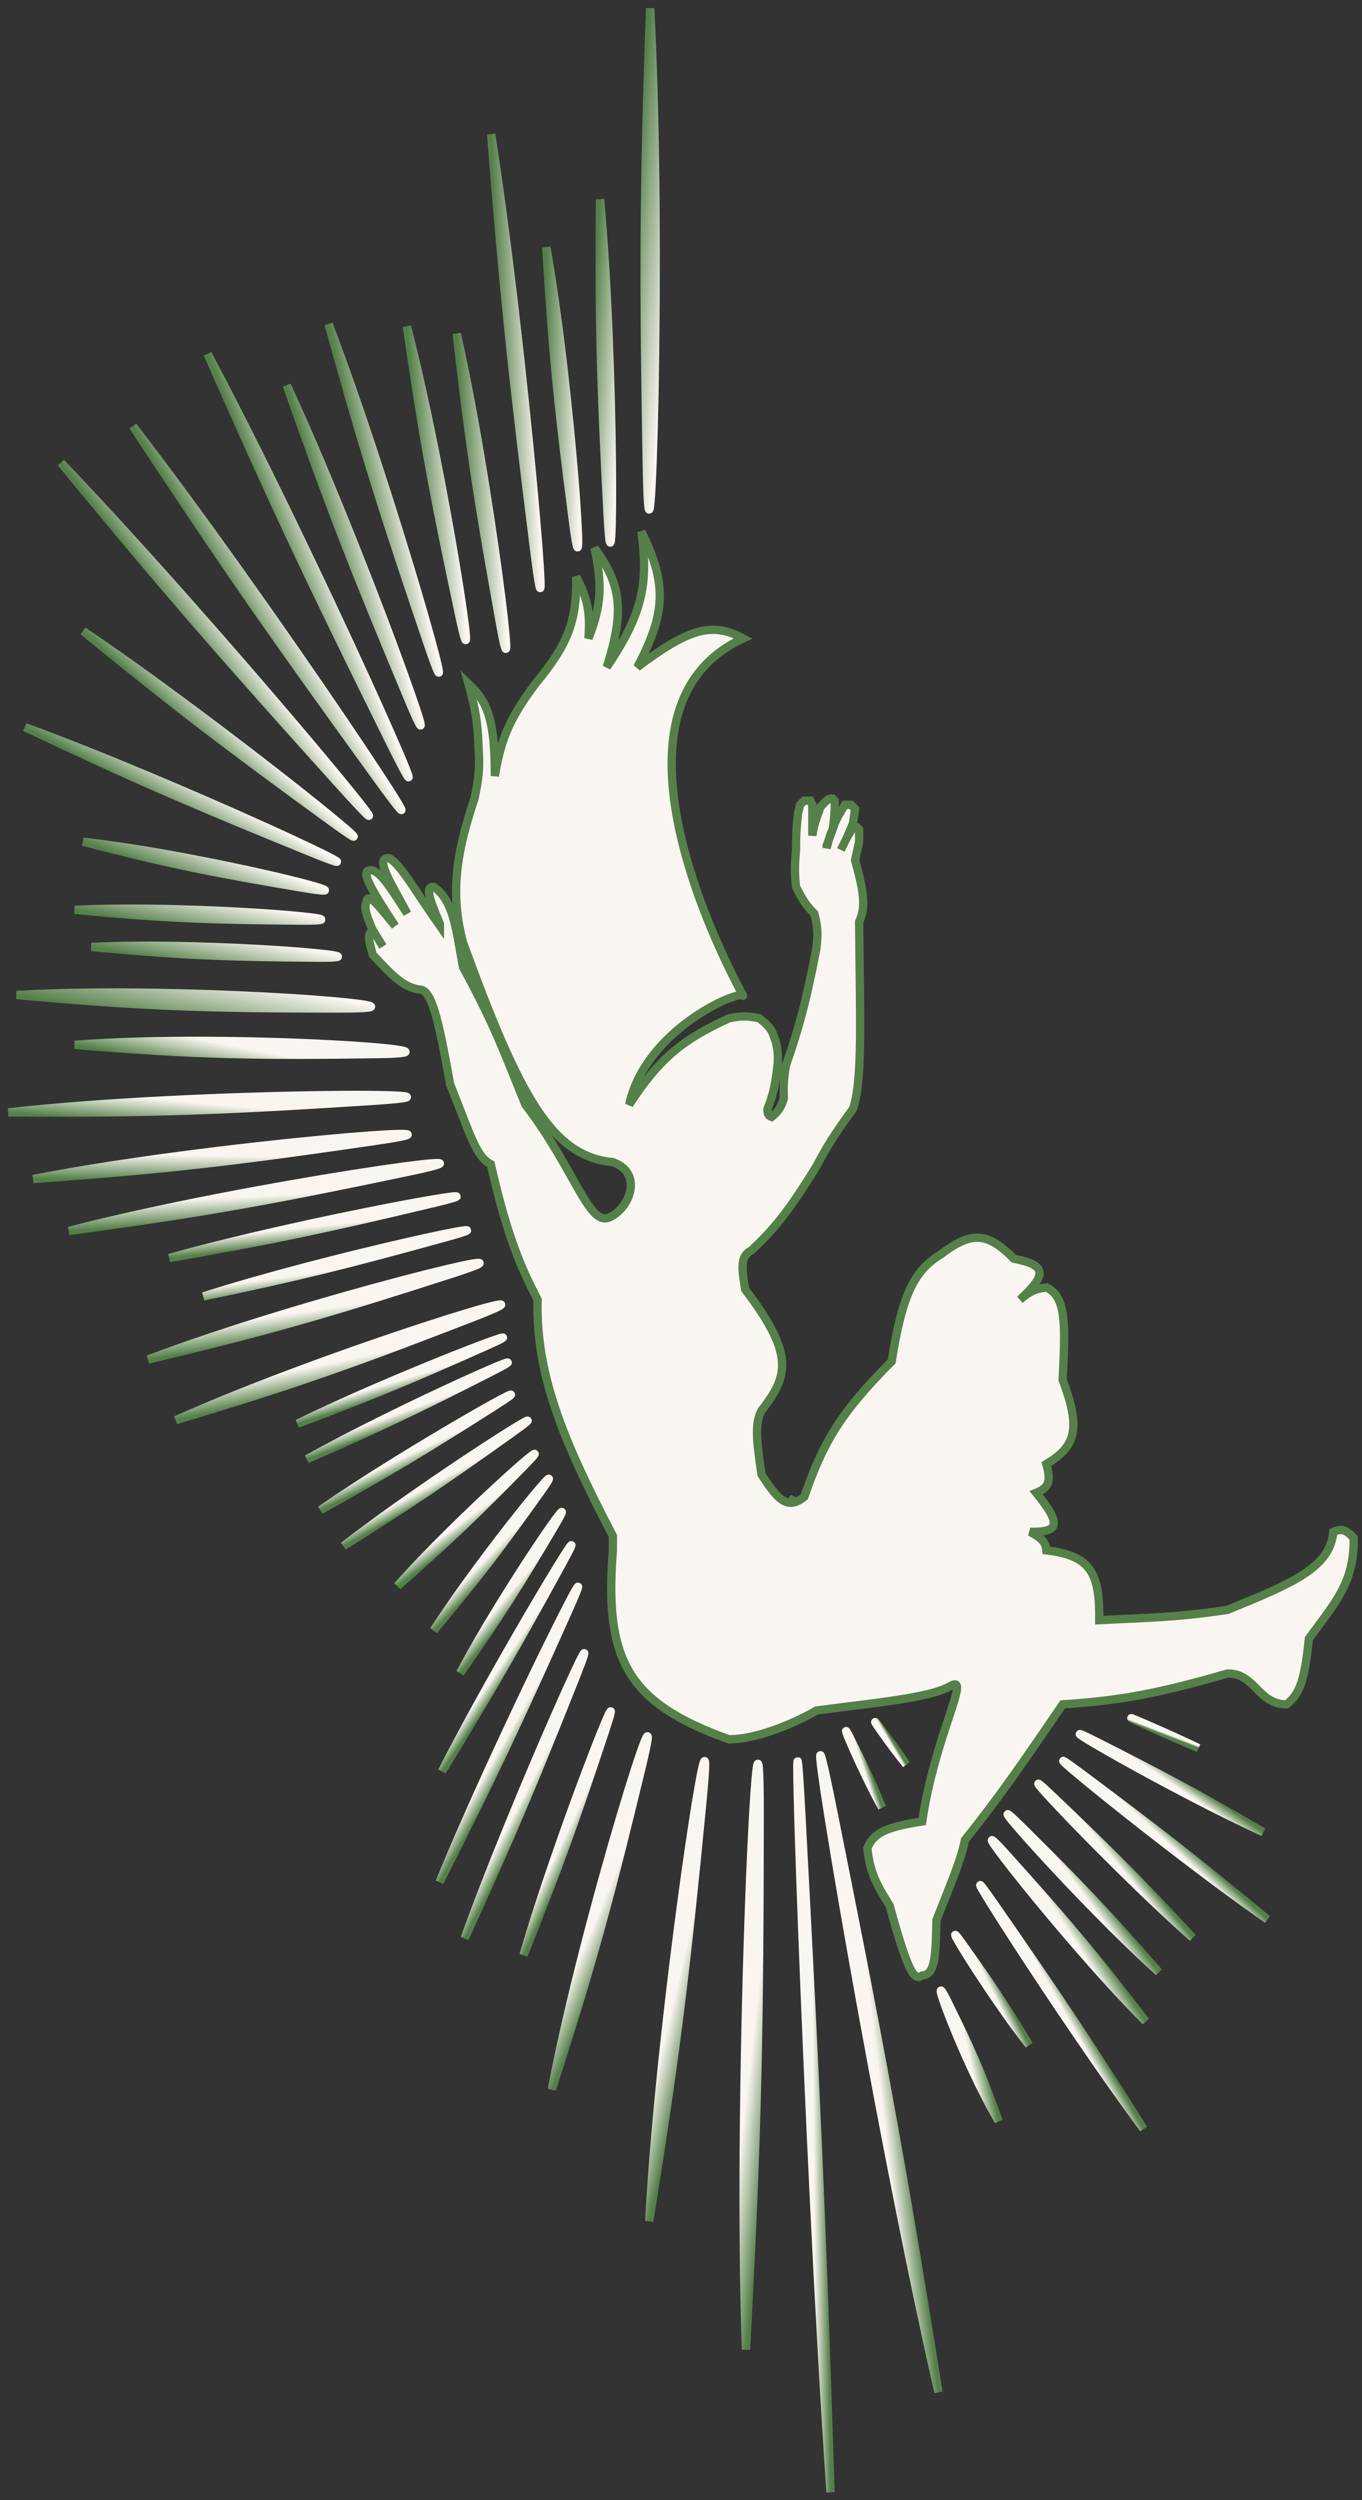 <svg width="164" height="301" viewBox="0 0 164 301" fill="none" xmlns="http://www.w3.org/2000/svg">
<rect x="0" y="0" width="164" height="301" fill="#333333" stroke="none"/>
<path d="M9 125.786C28.263 124.309 59.328 126.707 45.299 126.903C31.27 127.099 23.36 127.018 9 125.786Z" fill="url(#paint0_linear_22_148)" stroke="url(#paint1_linear_22_148)"/>
<path d="M1 133.918C23.917 131.359 61.626 131.453 44.797 132.54C27.969 133.627 18.451 134.071 1 133.918Z" fill="url(#paint2_linear_22_148)" stroke="url(#paint3_linear_22_148)"/>
<path d="M4 141.94C25.41 137.758 60.945 135.055 45.167 137.357C29.389 139.659 20.453 140.795 4 141.94Z" fill="url(#paint4_linear_22_148)" stroke="url(#paint5_linear_22_148)"/>
<path d="M8.298 148.189C29.409 142.694 64.709 137.805 49.103 141.076C33.498 144.346 24.648 146.031 8.298 148.189Z" fill="url(#paint6_linear_22_148)" stroke="url(#paint7_linear_22_148)"/>
<path d="M20.396 151.449C36.694 146.864 64.064 142.014 51.995 144.885C39.925 147.756 33.077 149.273 20.396 151.449Z" fill="url(#paint8_linear_22_148)" stroke="url(#paint9_linear_22_148)"/>
<path d="M24.492 156.073C39.418 151.282 64.576 145.952 53.506 149C42.436 152.048 36.15 153.671 24.492 156.073Z" fill="url(#paint10_linear_22_148)" stroke="url(#paint11_linear_22_148)"/>
<path d="M17.836 163.669C36.539 156.563 68.223 148.891 54.322 153.369C40.42 157.847 32.521 160.22 17.836 163.669Z" fill="url(#paint12_linear_22_148)" stroke="url(#paint13_linear_22_148)"/>
<path d="M21.171 170.971C39.429 162.789 70.613 153.286 56.996 158.566C43.379 163.845 35.631 166.674 21.171 170.971Z" fill="url(#paint14_linear_22_148)" stroke="url(#paint15_linear_22_148)"/>
<path d="M35.824 171.402C47.334 165.72 67.052 158.245 58.457 162.073C49.862 165.9 44.969 167.991 35.824 171.402Z" fill="url(#paint16_linear_22_148)" stroke="url(#paint17_linear_22_148)"/>
<path d="M36.965 175.665C48.166 169.397 67.472 160.914 59.086 165.18C50.7 169.446 45.922 171.786 36.965 175.665Z" fill="url(#paint18_linear_22_148)" stroke="url(#paint19_linear_22_148)"/>
<path d="M38.58 181.797C49.128 174.483 67.532 164.187 59.593 169.238C51.655 174.289 47.124 177.077 38.58 181.797Z" fill="url(#paint20_linear_22_148)" stroke="url(#paint21_linear_22_148)"/>
<path d="M41.357 186.126C51.502 178.262 69.333 167.005 61.674 172.47C54.015 177.934 49.638 180.959 41.357 186.126Z" fill="url(#paint22_linear_22_148)" stroke="url(#paint23_linear_22_148)"/>
<path d="M47.856 190.93C55.18 182.682 68.679 170.793 63.035 176.54C57.39 182.287 54.14 185.471 47.856 190.93Z" fill="url(#paint24_linear_22_148)" stroke="url(#paint25_linear_22_148)"/>
<path d="M52.228 196.292C58.186 187.009 69.683 173.175 64.996 179.726C60.309 186.277 57.591 189.926 52.228 196.292Z" fill="url(#paint26_linear_22_148)" stroke="url(#paint27_linear_22_148)"/>
<path d="M55.411 201.413C60.549 191.653 70.813 176.881 66.707 183.811C62.601 190.741 60.207 194.61 55.411 201.413Z" fill="url(#paint28_linear_22_148)" stroke="url(#paint29_linear_22_148)"/>
<path d="M53.225 213.247C59.999 199.903 72.848 178.824 67.561 188.461C62.273 198.099 59.215 203.515 53.225 213.247Z" fill="url(#paint30_linear_22_148)" stroke="url(#paint31_linear_22_148)"/>
<path d="M52.927 226.587C60.028 209.245 73.924 181.63 68.302 194.195C62.681 206.76 59.413 213.831 52.927 226.587Z" fill="url(#paint32_linear_22_148)" stroke="url(#paint33_linear_22_148)"/>
<path d="M55.953 233.347C61.958 216.623 74.074 189.957 69.253 202.081C64.432 214.205 61.616 221.028 55.953 233.347Z" fill="url(#paint34_linear_22_148)" stroke="url(#paint35_linear_22_148)"/>
<path d="M63.042 235.37C67.179 221.037 76.23 198.267 72.779 208.642C69.328 219.017 67.287 224.853 63.042 235.37Z" fill="url(#paint36_linear_22_148)" stroke="url(#paint37_linear_22_148)"/>
<path d="M100 300.044C97.186 258.291 94.925 188.879 96.555 219.669C98.186 250.459 99.014 267.903 100 300.044Z" fill="url(#paint38_linear_22_148)" stroke="url(#paint39_linear_22_148)"/>
<path d="M143.611 233.275C134.192 224.969 120.091 209.905 126.75 216.261C133.409 222.617 137.12 226.268 143.611 233.275Z" fill="url(#paint40_linear_22_148)" stroke="url(#paint41_linear_22_148)"/>
<path d="M139.531 237.418C130.145 228.956 116.489 213.456 123.052 219.96C129.616 226.464 133.257 230.205 139.531 237.418Z" fill="url(#paint42_linear_22_148)" stroke="url(#paint43_linear_22_148)"/>
<path d="M137.955 243.352C128.236 233.593 114.496 215.841 121.218 223.319C127.941 230.797 131.654 235.094 137.955 243.352Z" fill="url(#paint44_linear_22_148)" stroke="url(#paint45_linear_22_148)"/>
<path d="M137.698 256.299C127.69 242.751 112.803 219.252 119.861 229.423C126.919 239.593 130.848 245.394 137.698 256.299Z" fill="url(#paint46_linear_22_148)" stroke="url(#paint47_linear_22_148)"/>
<path d="M123.91 246.19C119.156 240.169 112.643 229.479 115.893 234.045C119.143 238.61 120.929 241.223 123.91 246.19Z" fill="url(#paint48_linear_22_148)" stroke="url(#paint49_linear_22_148)"/>
<path d="M120.242 255.35C115.975 248.103 111.398 235.527 114.082 240.969C116.765 246.41 118.186 249.514 120.242 255.35Z" fill="url(#paint50_linear_22_148)" stroke="url(#paint51_linear_22_148)"/>
<path d="M152.601 231.069C140.422 222.578 121.518 207.023 130.252 213.549C138.986 220.076 143.882 223.83 152.601 231.069Z" fill="url(#paint52_linear_22_148)" stroke="url(#paint53_linear_22_148)"/>
<path d="M152.103 220.57C141.206 215.587 124.177 205.714 132.013 209.681C139.849 213.648 144.245 215.958 152.103 220.57Z" fill="url(#paint54_linear_22_148)" stroke="url(#paint55_linear_22_148)"/>
<path d="M113 288C104.751 251.787 94.93 191.155 100.296 217.939C105.663 244.723 108.55 259.914 113 288Z" fill="url(#paint56_linear_22_148)" stroke="url(#paint57_linear_22_148)"/>
<path d="M106.21 217.605C103.822 213.35 100.717 205.995 102.319 209.185C103.921 212.374 104.794 214.192 106.21 217.605Z" fill="url(#paint58_linear_22_148)" stroke="url(#paint59_linear_22_148)"/>
<path d="M144.309 210.453C140.519 208.621 134.1 205.889 136.916 207.183C139.733 208.476 141.334 209.196 144.309 210.453Z" fill="url(#paint60_linear_22_148)" stroke="url(#paint61_linear_22_148)"/>
<path d="M109.13 212.424C107.205 210.088 104.39 205.978 105.739 207.742C107.087 209.507 107.836 210.515 109.13 212.424Z" fill="url(#paint62_linear_22_148)" stroke="url(#paint63_linear_22_148)"/>
<path d="M66.446 251.548C70.404 230.742 80.878 197.796 77.242 212.837C73.606 227.878 71.393 236.334 66.446 251.548Z" fill="url(#paint64_linear_22_148)" stroke="url(#paint65_linear_22_148)"/>
<path d="M78.169 267.399C79.627 240.72 86.462 197.422 84.575 216.902C82.688 236.382 81.444 247.377 78.169 267.399Z" fill="url(#paint66_linear_22_148)" stroke="url(#paint67_linear_22_148)"/>
<path d="M89.817 282.865C88.668 249.195 91.498 193.776 91.473 218.504C91.448 243.231 91.246 257.218 89.817 282.865Z" fill="url(#paint68_linear_22_148)" stroke="url(#paint69_linear_22_148)"/>
<path d="M2 119.786C22.617 118.575 55.933 121.414 40.905 121.414C25.878 121.414 17.402 121.222 2 119.786Z" fill="url(#paint70_linear_22_148)" stroke="url(#paint71_linear_22_148)"/>
<path d="M11 114C25.33 113.297 48.511 115.374 38.062 115.295C27.612 115.216 21.718 115.043 11 114Z" fill="url(#paint72_linear_22_148)" stroke="url(#paint73_linear_22_148)"/>
<path d="M9 109.537C23.33 108.834 46.511 110.911 36.062 110.832C25.612 110.753 19.718 110.58 9 109.537Z" fill="url(#paint74_linear_22_148)" stroke="url(#paint75_linear_22_148)"/>
<path d="M10 101.339C24.261 102.91 46.823 108.623 36.517 106.894C26.211 105.165 20.418 104.063 10 101.339Z" fill="url(#paint76_linear_22_148)" stroke="url(#paint77_linear_22_148)"/>
<path d="M3 87.541C21.372 94.25 50.509 107.934 37.219 102.52C23.929 97.107 16.456 93.941 3 87.541Z" fill="url(#paint78_linear_22_148)" stroke="url(#paint79_linear_22_148)"/>
<path d="M10 75.968C26.226 86.89 51.227 107.165 39.625 98.721C28.022 90.277 21.527 85.409 10 75.968Z" fill="url(#paint80_linear_22_148)" stroke="url(#paint81_linear_22_148)"/>
<path d="M7.343 55.709C25.948 75.128 54.255 109.341 41.017 94.665C27.78 79.99 20.384 71.599 7.343 55.709Z" fill="url(#paint82_linear_22_148)" stroke="url(#paint83_linear_22_148)"/>
<path d="M16 51.303C32.428 72.596 56.924 109.633 45.328 93.629C33.731 77.625 27.272 68.494 16 51.303Z" fill="url(#paint84_linear_22_148)" stroke="url(#paint85_linear_22_148)"/>
<path d="M25 42.618C37.657 66.347 55.65 106.943 46.878 89.233C38.105 71.523 33.255 61.444 25 42.618Z" fill="url(#paint86_linear_22_148)" stroke="url(#paint87_linear_22_148)"/>
<path d="M34.53 46.388C43.389 65.477 54.978 98.08 49.023 83.843C43.068 69.606 39.818 61.506 34.53 46.388Z" fill="url(#paint88_linear_22_148)" stroke="url(#paint89_linear_22_148)"/>
<path d="M39.566 39.02C47.094 58.672 56.419 91.994 51.455 77.382C46.49 62.77 43.804 54.466 39.566 39.02Z" fill="url(#paint90_linear_22_148)" stroke="url(#paint91_linear_22_148)"/>
<path d="M49 39.309C53.615 57.135 58.04 86.984 55.234 73.799C52.428 60.614 50.967 53.136 49 39.309Z" fill="url(#paint92_linear_22_148)" stroke="url(#paint93_linear_22_148)"/>
<path d="M55 40.169C59.063 58.129 62.564 88.1 60.167 74.835C57.769 61.569 56.539 54.049 55 40.169Z" fill="url(#paint94_linear_22_148)" stroke="url(#paint95_linear_22_148)"/>
<path d="M59.142 16.159C63.204 42.051 66.7 85.17 64.304 66.062C61.908 46.955 60.68 36.126 59.142 16.159Z" fill="url(#paint96_linear_22_148)" stroke="url(#paint97_linear_22_148)"/>
<path d="M65.785 29.769C68.83 46.937 70.636 75.405 68.99 62.758C67.344 50.111 66.54 42.949 65.785 29.769Z" fill="url(#paint98_linear_22_148)" stroke="url(#paint99_linear_22_148)"/>
<path d="M72.251 24C74.092 43.703 73.907 76.194 73.147 61.713C72.387 47.231 72.084 39.038 72.251 24Z" fill="url(#paint100_linear_22_148)" stroke="url(#paint101_linear_22_148)"/>
<path d="M78.286 0.991C79.829 29.781 78.259 77.228 77.882 56.073C77.505 34.919 77.455 22.95 78.286 0.991Z" fill="url(#paint102_linear_22_148)" stroke="url(#paint103_linear_22_148)"/>
<path d="M103.45 101.337L102.959 103.562C104.139 107.743 104.194 109.3 103.45 110.98C103.558 122.764 103.87 130.098 102.714 133.481C100.788 136.143 99.763 137.647 98.303 140.405C94.966 145.878 93.102 148.083 90.462 150.543C89.167 151.195 89.271 152.535 89.727 155.241C95.882 163.291 94.765 165.81 91.687 169.829C90.85 171.384 91.109 173.507 91.687 177.495C93.719 180.689 94.851 181.775 96.833 180.214C99.046 173.912 100.925 170.355 107.37 163.895C108.608 156.038 110.022 152.987 113.252 151.037C116.912 148.254 118.852 148.255 122.074 151.532C126.069 152.307 126.088 153.434 122.809 156.477C123.929 155.505 124.621 155.165 125.995 154.993C128.505 156.146 128.243 159.847 127.955 166.12C130.17 172.023 129.546 174.116 125.995 176.258C126.597 178.402 126.254 179.105 124.769 179.72C127.784 183.432 127.643 184.475 124.034 184.418C125.37 185.14 125.892 185.604 125.995 186.643C131.47 187.283 132.413 189.524 132.366 195.05C138.26 194.741 141.416 194.76 147.805 193.814C155.735 190.565 160.136 188.736 160.547 184.418C161.634 183.955 162.152 184.225 162.998 185.16C163.078 190.551 160.795 192.871 157.607 197.276C157.121 201.847 156.649 203.887 154.911 205.188C151.48 205.188 151.105 201.397 147.805 201.479C139.61 203.818 135.219 204.709 127.955 205.188C123.032 212.417 120.313 216.362 116.192 221.508C115.719 223.801 114.805 226.003 112.762 231.151L112.761 231.183C112.659 235.579 112.609 237.706 111.046 237.827C110.093 238.48 109.377 237.614 107.125 229.42C105.774 227.162 104.817 225.885 104.43 222.497C105.176 220.826 106.278 220.005 111.046 219.282C112.556 208.974 117 201.479 114.477 202.963C111.954 204.446 105.041 205.015 98.303 205.93C96.343 207.084 91.491 209.392 87.766 209.392C75.61 205.023 72.75 199.909 73.798 186.643V184.912C67.67 173.179 64.523 165.407 64.731 156.477C62.932 152.918 61.208 149.466 59.095 140.158C57.324 139.271 56.583 136.477 54.194 130.514C52.747 122.383 51.94 119.121 50.518 119.14C48.557 118.836 47.244 117.479 44.881 114.937C44.507 113.461 44.101 112.469 44.881 111.969C44.057 110.092 43.809 109.249 44.146 108.508C44.346 107.349 45.671 109.166 47.577 111.475C44.446 106.684 43.173 104.505 44.881 104.799C45.998 105.137 47.164 107.115 49.047 109.991C46.999 106.163 45.058 103.202 46.842 103.315C48.245 104.046 49.873 107.086 52.968 111.475V111.228C51.645 108.079 51.185 106.698 52.233 106.777C54.538 108.362 54.868 111.497 55.743 116.42C59.555 123.377 60.708 126.73 63.261 132.987C69.142 140.652 70.857 147.575 73.308 146.586C75.758 145.597 77.565 141.264 73.798 139.91C66.457 139.237 62.545 132.081 55.743 113.453C55.3 111.751 55.038 110.13 54.953 108.508C54.755 104.743 55.506 100.968 57.134 96.144C57.654 93.737 57.789 92.384 57.624 89.963C57.538 86.951 57.215 85.275 56.399 82.298C58.788 84.553 59.579 86.818 59.585 93.424C60.321 88.934 61.36 86.492 64.486 82.298C68.416 77.568 69.46 74.749 69.387 69.44C70.785 72.118 71.081 73.749 70.857 76.858C72.418 72.888 72.531 70.496 71.592 65.978C74.832 70.426 75.202 73.547 73.063 80.32C77.243 74.075 78.141 70.497 77.229 64C80.404 70.375 80.101 73.948 76.739 80.32C82.962 75.634 85.754 74.845 89.481 76.858C69.883 85.877 89.963 120.624 89.481 119.882C89 119.14 77.747 123.897 75.758 132.987C79.346 127.531 82.008 125.227 87.766 122.602C89.201 122.29 90.006 122.283 91.442 122.602C92.162 123.169 92.48 123.494 92.912 124.085C93.55 125.572 93.72 126.438 93.647 128.042C93.362 130.479 93.165 131.613 92.422 133.481C92.4 134.085 92.495 134.314 92.912 134.47C93.711 133.845 94.035 133.332 94.382 132.245C94.321 130.702 94.383 129.835 94.628 128.289C96.297 123.488 97.099 120.396 98.303 114.195C98.492 112.544 98.486 111.622 98.058 109.991C97.188 109.13 96.704 108.464 95.853 106.777C95.671 105.178 95.682 104.195 95.853 102.326C95.846 100.633 95.898 99.662 96.098 97.875L96.343 96.886L96.833 96.392H97.568L97.813 96.886V97.875V100.595C97.969 99.631 98.088 99.066 98.549 97.875L98.793 97.133C98.982 96.938 99.088 96.828 99.284 96.639L99.529 96.392C99.818 96.151 99.979 96.116 100.264 96.144L100.509 96.392V97.381C100.466 98.347 100.407 98.888 100.264 99.853L100.509 99.112L100.999 98.123L101.734 96.886H102.469L102.959 97.381L102.714 99.112L101.979 100.842L102.714 99.606H102.959H103.205L103.45 99.853V100.595V101.337Z" fill="#F9F5F0"/>
<path d="M101.244 102.326L101.979 100.842M101.979 100.842L102.714 99.606H102.959H103.205L103.45 99.853V100.595V101.337L102.959 103.562C104.139 107.743 104.194 109.3 103.45 110.98C103.558 122.764 103.87 130.098 102.714 133.481C100.788 136.143 99.763 137.647 98.303 140.405C94.966 145.878 93.102 148.083 90.462 150.543C89.167 151.195 89.271 152.535 89.727 155.241C95.882 163.291 94.765 165.81 91.687 169.829C90.85 171.384 91.109 173.507 91.687 177.495C93.719 180.689 94.851 181.775 96.833 180.214C99.046 173.912 100.925 170.355 107.37 163.895C108.608 156.038 110.022 152.987 113.252 151.037C116.912 148.254 118.852 148.255 122.074 151.532C126.069 152.307 126.088 153.434 122.809 156.477C123.929 155.505 124.621 155.165 125.995 154.993C128.505 156.146 128.243 159.847 127.955 166.12C130.17 172.023 129.546 174.116 125.995 176.258C126.597 178.402 126.254 179.105 124.769 179.72C127.784 183.432 127.643 184.475 124.034 184.418C125.37 185.14 125.892 185.604 125.995 186.643C131.47 187.283 132.413 189.524 132.366 195.05C138.26 194.741 141.416 194.76 147.805 193.814C155.735 190.565 160.136 188.736 160.547 184.418C161.634 183.955 162.152 184.225 162.998 185.16C163.078 190.551 160.795 192.871 157.607 197.276C157.121 201.847 156.649 203.887 154.911 205.188C151.48 205.188 151.105 201.397 147.805 201.479C139.61 203.818 135.219 204.709 127.955 205.188C123.032 212.417 120.313 216.362 116.192 221.508C115.719 223.801 114.805 226.003 112.762 231.151C112.659 235.568 112.613 237.706 111.046 237.827C110.093 238.48 109.377 237.614 107.125 229.42C105.774 227.162 104.817 225.885 104.43 222.497C105.176 220.826 106.278 220.005 111.046 219.282C112.556 208.974 117 201.479 114.477 202.963C111.954 204.446 105.041 205.015 98.303 205.93C96.343 207.084 91.491 209.392 87.766 209.392C75.61 205.023 72.75 199.909 73.798 186.643V184.912C67.67 173.179 64.523 165.407 64.731 156.477C62.932 152.918 61.208 149.466 59.095 140.158C57.324 139.271 56.583 136.477 54.194 130.514C52.747 122.383 51.94 119.121 50.518 119.14C48.557 118.836 47.244 117.479 44.881 114.937C44.507 113.461 44.101 112.469 44.881 111.969M101.979 100.842L102.714 99.112L102.959 97.381L102.469 96.886H101.734L100.999 98.123L100.509 99.112L100.264 99.853M100.264 99.853L99.529 101.831V102.079C99.816 101.21 99.774 100.842 100.264 99.853ZM100.264 99.853C100.407 98.888 100.466 98.347 100.509 97.381V96.392L100.264 96.144C99.979 96.116 99.818 96.151 99.529 96.392L99.284 96.639C99.088 96.828 98.982 96.938 98.793 97.133L98.549 97.875C98.088 99.066 97.969 99.631 97.813 100.595V97.875V96.886L97.568 96.392H96.833L96.343 96.886L96.098 97.875C95.898 99.662 95.846 100.633 95.853 102.326C95.682 104.195 95.671 105.178 95.853 106.777C96.704 108.464 97.188 109.13 98.058 109.991C98.486 111.622 98.492 112.544 98.303 114.195C97.099 120.396 96.297 123.488 94.628 128.289C94.383 129.835 94.321 130.702 94.382 132.245C94.035 133.332 93.711 133.845 92.912 134.47C92.495 134.314 92.4 134.085 92.422 133.481C93.165 131.613 93.362 130.479 93.647 128.042C93.72 126.438 93.55 125.572 92.912 124.085C92.48 123.494 92.162 123.169 91.442 122.602C90.006 122.283 89.201 122.29 87.766 122.602C82.008 125.227 79.346 127.531 75.758 132.987C77.747 123.897 89 119.14 89.481 119.882C89.963 120.624 69.883 85.877 89.481 76.858C85.754 74.845 82.962 75.634 76.739 80.32C80.101 73.948 80.404 70.375 77.229 64C78.141 70.497 77.243 74.075 73.063 80.32C75.202 73.547 74.832 70.426 71.592 65.978C72.531 70.496 72.418 72.888 70.857 76.858C71.081 73.749 70.785 72.118 69.387 69.44C69.46 74.749 68.416 77.568 64.486 82.298C61.36 86.492 60.321 88.934 59.585 93.424C59.579 86.818 58.788 84.553 56.399 82.298C57.215 85.275 57.538 86.951 57.624 89.963C57.789 92.384 57.654 93.737 57.134 96.144C55.506 100.968 54.755 104.743 54.953 108.508C55.038 110.13 55.3 111.751 55.743 113.453C62.545 132.081 66.457 139.237 73.798 139.91C77.565 141.264 75.758 145.597 73.308 146.586C70.857 147.575 69.142 140.652 63.261 132.987C60.708 126.73 59.555 123.377 55.743 116.42C54.868 111.497 54.538 108.362 52.233 106.777C51.185 106.698 51.645 108.079 52.968 111.228V111.475C49.873 107.086 48.245 104.046 46.842 103.315C45.058 103.202 46.999 106.163 49.047 109.991C47.164 107.115 45.998 105.137 44.881 104.799C43.173 104.505 44.446 106.684 47.577 111.475C45.671 109.166 44.346 107.349 44.146 108.508C43.809 109.249 44.057 110.092 44.881 111.969M95.73 180.214C95.73 180.214 95 181.5 95.608 180.214M44.881 111.969L46.107 113.947" stroke="#55804A"/>
<defs>
<linearGradient id="paint0_linear_22_148" x1="29.587" y1="122.777" x2="28.256" y2="129.563" gradientUnits="userSpaceOnUse">
<stop offset="0.49" stop-color="#F9F5F0"/>
<stop offset="0.725" stop-color="#AFC0A5"/>
<stop offset="1" stop-color="#55804A"/>
</linearGradient>
<linearGradient id="paint1_linear_22_148" x1="29.587" y1="122.777" x2="28.256" y2="129.563" gradientUnits="userSpaceOnUse">
<stop offset="0.485" stop-color="#F9F5F0"/>
<stop offset="0.745" stop-color="#A6BA9C"/>
<stop offset="1" stop-color="#55804A"/>
</linearGradient>
<linearGradient id="paint2_linear_22_148" x1="25.266" y1="129.92" x2="24.734" y2="135.998" gradientUnits="userSpaceOnUse">
<stop offset="0.49" stop-color="#F9F5F0"/>
<stop offset="0.725" stop-color="#AFC0A5"/>
<stop offset="1" stop-color="#55804A"/>
</linearGradient>
<linearGradient id="paint3_linear_22_148" x1="25.266" y1="129.92" x2="24.734" y2="135.998" gradientUnits="userSpaceOnUse">
<stop offset="0.485" stop-color="#F9F5F0"/>
<stop offset="0.745" stop-color="#A6BA9C"/>
<stop offset="1" stop-color="#55804A"/>
</linearGradient>
<linearGradient id="paint4_linear_22_148" x1="26.578" y1="136.261" x2="26.51" y2="142.201" gradientUnits="userSpaceOnUse">
<stop offset="0.49" stop-color="#F9F5F0"/>
<stop offset="0.725" stop-color="#AFC0A5"/>
<stop offset="1" stop-color="#55804A"/>
</linearGradient>
<linearGradient id="paint5_linear_22_148" x1="26.578" y1="136.261" x2="26.51" y2="142.201" gradientUnits="userSpaceOnUse">
<stop offset="0.485" stop-color="#F9F5F0"/>
<stop offset="0.745" stop-color="#A6BA9C"/>
<stop offset="1" stop-color="#55804A"/>
</linearGradient>
<linearGradient id="paint6_linear_22_148" x1="30.483" y1="141.128" x2="30.78" y2="147.061" gradientUnits="userSpaceOnUse">
<stop offset="0.49" stop-color="#F9F5F0"/>
<stop offset="0.725" stop-color="#AFC0A5"/>
<stop offset="1" stop-color="#55804A"/>
</linearGradient>
<linearGradient id="paint7_linear_22_148" x1="30.483" y1="141.128" x2="30.78" y2="147.061" gradientUnits="userSpaceOnUse">
<stop offset="0.485" stop-color="#F9F5F0"/>
<stop offset="0.745" stop-color="#A6BA9C"/>
<stop offset="1" stop-color="#55804A"/>
</linearGradient>
<linearGradient id="paint8_linear_22_148" x1="37.487" y1="145.786" x2="37.883" y2="149.663" gradientUnits="userSpaceOnUse">
<stop offset="0.49" stop-color="#F9F5F0"/>
<stop offset="0.725" stop-color="#AFC0A5"/>
<stop offset="1" stop-color="#55804A"/>
</linearGradient>
<linearGradient id="paint9_linear_22_148" x1="37.487" y1="145.786" x2="37.883" y2="149.663" gradientUnits="userSpaceOnUse">
<stop offset="0.485" stop-color="#F9F5F0"/>
<stop offset="0.745" stop-color="#A6BA9C"/>
<stop offset="1" stop-color="#55804A"/>
</linearGradient>
<linearGradient id="paint10_linear_22_148" x1="40.117" y1="151.156" x2="40.609" y2="154.837" gradientUnits="userSpaceOnUse">
<stop offset="0.49" stop-color="#F9F5F0"/>
<stop offset="0.725" stop-color="#AFC0A5"/>
<stop offset="1" stop-color="#55804A"/>
</linearGradient>
<linearGradient id="paint11_linear_22_148" x1="40.117" y1="151.156" x2="40.609" y2="154.837" gradientUnits="userSpaceOnUse">
<stop offset="0.485" stop-color="#F9F5F0"/>
<stop offset="0.745" stop-color="#A6BA9C"/>
<stop offset="1" stop-color="#55804A"/>
</linearGradient>
<linearGradient id="paint12_linear_22_148" x1="37.368" y1="154.941" x2="38.204" y2="160.728" gradientUnits="userSpaceOnUse">
<stop offset="0.49" stop-color="#F9F5F0"/>
<stop offset="0.725" stop-color="#AFC0A5"/>
<stop offset="1" stop-color="#55804A"/>
</linearGradient>
<linearGradient id="paint13_linear_22_148" x1="37.368" y1="154.941" x2="38.204" y2="160.728" gradientUnits="userSpaceOnUse">
<stop offset="0.485" stop-color="#F9F5F0"/>
<stop offset="0.745" stop-color="#A6BA9C"/>
<stop offset="1" stop-color="#55804A"/>
</linearGradient>
<linearGradient id="paint14_linear_22_148" x1="40.163" y1="161.121" x2="41.334" y2="166.85" gradientUnits="userSpaceOnUse">
<stop offset="0.49" stop-color="#F9F5F0"/>
<stop offset="0.725" stop-color="#AFC0A5"/>
<stop offset="1" stop-color="#55804A"/>
</linearGradient>
<linearGradient id="paint15_linear_22_148" x1="40.163" y1="161.121" x2="41.334" y2="166.85" gradientUnits="userSpaceOnUse">
<stop offset="0.485" stop-color="#F9F5F0"/>
<stop offset="0.745" stop-color="#A6BA9C"/>
<stop offset="1" stop-color="#55804A"/>
</linearGradient>
<linearGradient id="paint16_linear_22_148" x1="47.777" y1="164.825" x2="48.602" y2="167.578" gradientUnits="userSpaceOnUse">
<stop offset="0.49" stop-color="#F9F5F0"/>
<stop offset="0.725" stop-color="#AFC0A5"/>
<stop offset="1" stop-color="#55804A"/>
</linearGradient>
<linearGradient id="paint17_linear_22_148" x1="47.777" y1="164.825" x2="48.602" y2="167.578" gradientUnits="userSpaceOnUse">
<stop offset="0.485" stop-color="#F9F5F0"/>
<stop offset="0.745" stop-color="#A6BA9C"/>
<stop offset="1" stop-color="#55804A"/>
</linearGradient>
<linearGradient id="paint18_linear_22_148" x1="48.563" y1="168.479" x2="49.528" y2="171.186" gradientUnits="userSpaceOnUse">
<stop offset="0.49" stop-color="#F9F5F0"/>
<stop offset="0.725" stop-color="#AFC0A5"/>
<stop offset="1" stop-color="#55804A"/>
</linearGradient>
<linearGradient id="paint19_linear_22_148" x1="48.563" y1="168.479" x2="49.528" y2="171.186" gradientUnits="userSpaceOnUse">
<stop offset="0.485" stop-color="#F9F5F0"/>
<stop offset="0.745" stop-color="#A6BA9C"/>
<stop offset="1" stop-color="#55804A"/>
</linearGradient>
<linearGradient id="paint20_linear_22_148" x1="49.435" y1="173.532" x2="50.656" y2="176.134" gradientUnits="userSpaceOnUse">
<stop offset="0.49" stop-color="#F9F5F0"/>
<stop offset="0.725" stop-color="#AFC0A5"/>
<stop offset="1" stop-color="#55804A"/>
</linearGradient>
<linearGradient id="paint21_linear_22_148" x1="49.435" y1="173.532" x2="50.656" y2="176.134" gradientUnits="userSpaceOnUse">
<stop offset="0.485" stop-color="#F9F5F0"/>
<stop offset="0.745" stop-color="#A6BA9C"/>
<stop offset="1" stop-color="#55804A"/>
</linearGradient>
<linearGradient id="paint22_linear_22_148" x1="51.758" y1="177.296" x2="53.115" y2="179.83" gradientUnits="userSpaceOnUse">
<stop offset="0.49" stop-color="#F9F5F0"/>
<stop offset="0.725" stop-color="#AFC0A5"/>
<stop offset="1" stop-color="#55804A"/>
</linearGradient>
<linearGradient id="paint23_linear_22_148" x1="51.758" y1="177.296" x2="53.115" y2="179.83" gradientUnits="userSpaceOnUse">
<stop offset="0.485" stop-color="#F9F5F0"/>
<stop offset="0.745" stop-color="#A6BA9C"/>
<stop offset="1" stop-color="#55804A"/>
</linearGradient>
<linearGradient id="paint24_linear_22_148" x1="55.177" y1="181.692" x2="57.033" y2="184.237" gradientUnits="userSpaceOnUse">
<stop offset="0.49" stop-color="#F9F5F0"/>
<stop offset="0.725" stop-color="#AFC0A5"/>
<stop offset="1" stop-color="#55804A"/>
</linearGradient>
<linearGradient id="paint25_linear_22_148" x1="55.177" y1="181.692" x2="57.033" y2="184.237" gradientUnits="userSpaceOnUse">
<stop offset="0.485" stop-color="#F9F5F0"/>
<stop offset="0.745" stop-color="#A6BA9C"/>
<stop offset="1" stop-color="#55804A"/>
</linearGradient>
<linearGradient id="paint26_linear_22_148" x1="58.03" y1="186.032" x2="60.258" y2="188.259" gradientUnits="userSpaceOnUse">
<stop offset="0.49" stop-color="#F9F5F0"/>
<stop offset="0.725" stop-color="#AFC0A5"/>
<stop offset="1" stop-color="#55804A"/>
</linearGradient>
<linearGradient id="paint27_linear_22_148" x1="58.03" y1="186.032" x2="60.258" y2="188.259" gradientUnits="userSpaceOnUse">
<stop offset="0.485" stop-color="#F9F5F0"/>
<stop offset="0.745" stop-color="#A6BA9C"/>
<stop offset="1" stop-color="#55804A"/>
</linearGradient>
<linearGradient id="paint28_linear_22_148" x1="60.31" y1="190.693" x2="62.721" y2="192.72" gradientUnits="userSpaceOnUse">
<stop offset="0.49" stop-color="#F9F5F0"/>
<stop offset="0.725" stop-color="#AFC0A5"/>
<stop offset="1" stop-color="#55804A"/>
</linearGradient>
<linearGradient id="paint29_linear_22_148" x1="60.31" y1="190.693" x2="62.721" y2="192.72" gradientUnits="userSpaceOnUse">
<stop offset="0.485" stop-color="#F9F5F0"/>
<stop offset="0.745" stop-color="#A6BA9C"/>
<stop offset="1" stop-color="#55804A"/>
</linearGradient>
<linearGradient id="paint30_linear_22_148" x1="59.888" y1="198.854" x2="62.112" y2="200.393" gradientUnits="userSpaceOnUse">
<stop offset="0.49" stop-color="#F9F5F0"/>
<stop offset="0.725" stop-color="#AFC0A5"/>
<stop offset="1" stop-color="#55804A"/>
</linearGradient>
<linearGradient id="paint31_linear_22_148" x1="59.888" y1="198.854" x2="62.112" y2="200.393" gradientUnits="userSpaceOnUse">
<stop offset="0.485" stop-color="#F9F5F0"/>
<stop offset="0.745" stop-color="#A6BA9C"/>
<stop offset="1" stop-color="#55804A"/>
</linearGradient>
<linearGradient id="paint32_linear_22_148" x1="59.784" y1="207.949" x2="62.711" y2="209.638" gradientUnits="userSpaceOnUse">
<stop offset="0.49" stop-color="#F9F5F0"/>
<stop offset="0.725" stop-color="#AFC0A5"/>
<stop offset="1" stop-color="#55804A"/>
</linearGradient>
<linearGradient id="paint33_linear_22_148" x1="59.784" y1="207.949" x2="62.711" y2="209.638" gradientUnits="userSpaceOnUse">
<stop offset="0.485" stop-color="#F9F5F0"/>
<stop offset="0.745" stop-color="#A6BA9C"/>
<stop offset="1" stop-color="#55804A"/>
</linearGradient>
<linearGradient id="paint34_linear_22_148" x1="61.642" y1="215.383" x2="64.628" y2="216.964" gradientUnits="userSpaceOnUse">
<stop offset="0.49" stop-color="#F9F5F0"/>
<stop offset="0.725" stop-color="#AFC0A5"/>
<stop offset="1" stop-color="#55804A"/>
</linearGradient>
<linearGradient id="paint35_linear_22_148" x1="61.642" y1="215.383" x2="64.628" y2="216.964" gradientUnits="userSpaceOnUse">
<stop offset="0.485" stop-color="#F9F5F0"/>
<stop offset="0.745" stop-color="#A6BA9C"/>
<stop offset="1" stop-color="#55804A"/>
</linearGradient>
<linearGradient id="paint36_linear_22_148" x1="66.751" y1="219.949" x2="69.792" y2="221.421" gradientUnits="userSpaceOnUse">
<stop offset="0.49" stop-color="#F9F5F0"/>
<stop offset="0.725" stop-color="#AFC0A5"/>
<stop offset="1" stop-color="#55804A"/>
</linearGradient>
<linearGradient id="paint37_linear_22_148" x1="66.751" y1="219.949" x2="69.792" y2="221.421" gradientUnits="userSpaceOnUse">
<stop offset="0.485" stop-color="#F9F5F0"/>
<stop offset="0.745" stop-color="#A6BA9C"/>
<stop offset="1" stop-color="#55804A"/>
</linearGradient>
<linearGradient id="paint38_linear_22_148" x1="96.31" y1="256.046" x2="99.69" y2="256.022" gradientUnits="userSpaceOnUse">
<stop offset="0.49" stop-color="#F9F5F0"/>
<stop offset="0.725" stop-color="#AFC0A5"/>
<stop offset="1" stop-color="#55804A"/>
</linearGradient>
<linearGradient id="paint39_linear_22_148" x1="96.31" y1="256.046" x2="99.69" y2="256.022" gradientUnits="userSpaceOnUse">
<stop offset="0.485" stop-color="#F9F5F0"/>
<stop offset="0.745" stop-color="#A6BA9C"/>
<stop offset="1" stop-color="#55804A"/>
</linearGradient>
<linearGradient id="paint40_linear_22_148" x1="133.219" y1="224.899" x2="135.391" y2="223.137" gradientUnits="userSpaceOnUse">
<stop offset="0.49" stop-color="#F9F5F0"/>
<stop offset="0.725" stop-color="#AFC0A5"/>
<stop offset="1" stop-color="#55804A"/>
</linearGradient>
<linearGradient id="paint41_linear_22_148" x1="133.219" y1="224.899" x2="135.391" y2="223.137" gradientUnits="userSpaceOnUse">
<stop offset="0.485" stop-color="#F9F5F0"/>
<stop offset="0.745" stop-color="#A6BA9C"/>
<stop offset="1" stop-color="#55804A"/>
</linearGradient>
<linearGradient id="paint42_linear_22_148" x1="129.058" y1="228.93" x2="131.775" y2="226.922" gradientUnits="userSpaceOnUse">
<stop offset="0.49" stop-color="#F9F5F0"/>
<stop offset="0.725" stop-color="#AFC0A5"/>
<stop offset="1" stop-color="#55804A"/>
</linearGradient>
<linearGradient id="paint43_linear_22_148" x1="129.058" y1="228.93" x2="131.775" y2="226.922" gradientUnits="userSpaceOnUse">
<stop offset="0.485" stop-color="#F9F5F0"/>
<stop offset="0.745" stop-color="#A6BA9C"/>
<stop offset="1" stop-color="#55804A"/>
</linearGradient>
<linearGradient id="paint44_linear_22_148" x1="126.989" y1="233.525" x2="130.365" y2="231.384" gradientUnits="userSpaceOnUse">
<stop offset="0.49" stop-color="#F9F5F0"/>
<stop offset="0.725" stop-color="#AFC0A5"/>
<stop offset="1" stop-color="#55804A"/>
</linearGradient>
<linearGradient id="paint45_linear_22_148" x1="126.989" y1="233.525" x2="130.365" y2="231.384" gradientUnits="userSpaceOnUse">
<stop offset="0.485" stop-color="#F9F5F0"/>
<stop offset="0.745" stop-color="#A6BA9C"/>
<stop offset="1" stop-color="#55804A"/>
</linearGradient>
<linearGradient id="paint46_linear_22_148" x1="126.628" y1="242.315" x2="129.07" y2="240.942" gradientUnits="userSpaceOnUse">
<stop offset="0.49" stop-color="#F9F5F0"/>
<stop offset="0.725" stop-color="#AFC0A5"/>
<stop offset="1" stop-color="#55804A"/>
</linearGradient>
<linearGradient id="paint47_linear_22_148" x1="126.628" y1="242.315" x2="129.07" y2="240.942" gradientUnits="userSpaceOnUse">
<stop offset="0.485" stop-color="#F9F5F0"/>
<stop offset="0.745" stop-color="#A6BA9C"/>
<stop offset="1" stop-color="#55804A"/>
</linearGradient>
<linearGradient id="paint48_linear_22_148" x1="118.484" y1="240.048" x2="120.425" y2="239.095" gradientUnits="userSpaceOnUse">
<stop offset="0.49" stop-color="#F9F5F0"/>
<stop offset="0.725" stop-color="#AFC0A5"/>
<stop offset="1" stop-color="#55804A"/>
</linearGradient>
<linearGradient id="paint49_linear_22_148" x1="118.484" y1="240.048" x2="120.425" y2="239.095" gradientUnits="userSpaceOnUse">
<stop offset="0.485" stop-color="#F9F5F0"/>
<stop offset="0.745" stop-color="#A6BA9C"/>
<stop offset="1" stop-color="#55804A"/>
</linearGradient>
<linearGradient id="paint50_linear_22_148" x1="114.993" y1="247.871" x2="118.509" y2="247.129" gradientUnits="userSpaceOnUse">
<stop offset="0.49" stop-color="#F9F5F0"/>
<stop offset="0.725" stop-color="#AFC0A5"/>
<stop offset="1" stop-color="#55804A"/>
</linearGradient>
<linearGradient id="paint51_linear_22_148" x1="114.993" y1="247.871" x2="118.509" y2="247.129" gradientUnits="userSpaceOnUse">
<stop offset="0.485" stop-color="#F9F5F0"/>
<stop offset="0.745" stop-color="#A6BA9C"/>
<stop offset="1" stop-color="#55804A"/>
</linearGradient>
<linearGradient id="paint52_linear_22_148" x1="139.365" y1="222.553" x2="141.236" y2="220.535" gradientUnits="userSpaceOnUse">
<stop offset="0.49" stop-color="#F9F5F0"/>
<stop offset="0.725" stop-color="#AFC0A5"/>
<stop offset="1" stop-color="#55804A"/>
</linearGradient>
<linearGradient id="paint53_linear_22_148" x1="139.365" y1="222.553" x2="141.236" y2="220.535" gradientUnits="userSpaceOnUse">
<stop offset="0.485" stop-color="#F9F5F0"/>
<stop offset="0.745" stop-color="#A6BA9C"/>
<stop offset="1" stop-color="#55804A"/>
</linearGradient>
<linearGradient id="paint54_linear_22_148" x1="140.295" y1="215.795" x2="141.808" y2="213.569" gradientUnits="userSpaceOnUse">
<stop offset="0.49" stop-color="#F9F5F0"/>
<stop offset="0.725" stop-color="#AFC0A5"/>
<stop offset="1" stop-color="#55804A"/>
</linearGradient>
<linearGradient id="paint55_linear_22_148" x1="140.295" y1="215.795" x2="141.808" y2="213.569" gradientUnits="userSpaceOnUse">
<stop offset="0.485" stop-color="#F9F5F0"/>
<stop offset="0.745" stop-color="#A6BA9C"/>
<stop offset="1" stop-color="#55804A"/>
</linearGradient>
<linearGradient id="paint56_linear_22_148" x1="103.142" y1="249.969" x2="108.58" y2="249.347" gradientUnits="userSpaceOnUse">
<stop offset="0.49" stop-color="#F9F5F0"/>
<stop offset="0.725" stop-color="#AFC0A5"/>
<stop offset="1" stop-color="#55804A"/>
</linearGradient>
<linearGradient id="paint57_linear_22_148" x1="103.142" y1="249.969" x2="108.58" y2="249.347" gradientUnits="userSpaceOnUse">
<stop offset="0.485" stop-color="#F9F5F0"/>
<stop offset="0.745" stop-color="#A6BA9C"/>
<stop offset="1" stop-color="#55804A"/>
</linearGradient>
<linearGradient id="paint58_linear_22_148" x1="103.434" y1="213.205" x2="104.644" y2="212.81" gradientUnits="userSpaceOnUse">
<stop offset="0.49" stop-color="#F9F5F0"/>
<stop offset="0.725" stop-color="#AFC0A5"/>
<stop offset="1" stop-color="#55804A"/>
</linearGradient>
<linearGradient id="paint59_linear_22_148" x1="103.434" y1="213.205" x2="104.644" y2="212.81" gradientUnits="userSpaceOnUse">
<stop offset="0.485" stop-color="#F9F5F0"/>
<stop offset="0.745" stop-color="#A6BA9C"/>
<stop offset="1" stop-color="#55804A"/>
</linearGradient>
<linearGradient id="paint60_linear_22_148" x1="140.351" y1="208.429" x2="140.183" y2="208.867" gradientUnits="userSpaceOnUse">
<stop offset="0.49" stop-color="#F9F5F0"/>
<stop offset="0.725" stop-color="#AFC0A5"/>
<stop offset="1" stop-color="#55804A"/>
</linearGradient>
<linearGradient id="paint61_linear_22_148" x1="140.351" y1="208.429" x2="140.183" y2="208.867" gradientUnits="userSpaceOnUse">
<stop offset="0.485" stop-color="#F9F5F0"/>
<stop offset="0.745" stop-color="#A6BA9C"/>
<stop offset="1" stop-color="#55804A"/>
</linearGradient>
<linearGradient id="paint62_linear_22_148" x1="106.986" y1="210.03" x2="107.524" y2="209.712" gradientUnits="userSpaceOnUse">
<stop offset="0.49" stop-color="#F9F5F0"/>
<stop offset="0.725" stop-color="#AFC0A5"/>
<stop offset="1" stop-color="#55804A"/>
</linearGradient>
<linearGradient id="paint63_linear_22_148" x1="106.986" y1="210.03" x2="107.524" y2="209.712" gradientUnits="userSpaceOnUse">
<stop offset="0.485" stop-color="#F9F5F0"/>
<stop offset="0.745" stop-color="#A6BA9C"/>
<stop offset="1" stop-color="#55804A"/>
</linearGradient>
<linearGradient id="paint64_linear_22_148" x1="69.451" y1="229.131" x2="74.897" y2="231.417" gradientUnits="userSpaceOnUse">
<stop offset="0.49" stop-color="#F9F5F0"/>
<stop offset="0.725" stop-color="#AFC0A5"/>
<stop offset="1" stop-color="#55804A"/>
</linearGradient>
<linearGradient id="paint65_linear_22_148" x1="69.451" y1="229.131" x2="74.897" y2="231.417" gradientUnits="userSpaceOnUse">
<stop offset="0.485" stop-color="#F9F5F0"/>
<stop offset="0.745" stop-color="#A6BA9C"/>
<stop offset="1" stop-color="#55804A"/>
</linearGradient>
<linearGradient id="paint66_linear_22_148" x1="78.385" y1="238.969" x2="84.554" y2="240.43" gradientUnits="userSpaceOnUse">
<stop offset="0.49" stop-color="#F9F5F0"/>
<stop offset="0.725" stop-color="#AFC0A5"/>
<stop offset="1" stop-color="#55804A"/>
</linearGradient>
<linearGradient id="paint67_linear_22_148" x1="78.385" y1="238.969" x2="84.554" y2="240.43" gradientUnits="userSpaceOnUse">
<stop offset="0.485" stop-color="#F9F5F0"/>
<stop offset="0.745" stop-color="#A6BA9C"/>
<stop offset="1" stop-color="#55804A"/>
</linearGradient>
<linearGradient id="paint68_linear_22_148" x1="87.187" y1="247.217" x2="93.815" y2="247.977" gradientUnits="userSpaceOnUse">
<stop offset="0.49" stop-color="#F9F5F0"/>
<stop offset="0.725" stop-color="#AFC0A5"/>
<stop offset="1" stop-color="#55804A"/>
</linearGradient>
<linearGradient id="paint69_linear_22_148" x1="87.187" y1="247.217" x2="93.815" y2="247.977" gradientUnits="userSpaceOnUse">
<stop offset="0.485" stop-color="#F9F5F0"/>
<stop offset="0.745" stop-color="#A6BA9C"/>
<stop offset="1" stop-color="#55804A"/>
</linearGradient>
<linearGradient id="paint70_linear_22_148" x1="24.014" y1="117.056" x2="22.683" y2="123.842" gradientUnits="userSpaceOnUse">
<stop stop-color="#F9F5F0"/>
<stop offset="1" stop-color="#55804A"/>
</linearGradient>
<linearGradient id="paint71_linear_22_148" x1="24.014" y1="117.056" x2="22.683" y2="123.842" gradientUnits="userSpaceOnUse">
<stop stop-color="#F9F5F0"/>
<stop offset="1" stop-color="#55804A"/>
</linearGradient>
<linearGradient id="paint72_linear_22_148" x1="26.293" y1="112.288" x2="25.403" y2="116.825" gradientUnits="userSpaceOnUse">
<stop stop-color="#F9F5F0"/>
<stop offset="1" stop-color="#55804A"/>
</linearGradient>
<linearGradient id="paint73_linear_22_148" x1="26.293" y1="112.288" x2="25.403" y2="116.825" gradientUnits="userSpaceOnUse">
<stop stop-color="#F9F5F0"/>
<stop offset="1" stop-color="#55804A"/>
</linearGradient>
<linearGradient id="paint74_linear_22_148" x1="24.293" y1="107.825" x2="23.403" y2="112.362" gradientUnits="userSpaceOnUse">
<stop stop-color="#F9F5F0"/>
<stop offset="1" stop-color="#55804A"/>
</linearGradient>
<linearGradient id="paint75_linear_22_148" x1="24.293" y1="107.825" x2="23.403" y2="112.362" gradientUnits="userSpaceOnUse">
<stop stop-color="#F9F5F0"/>
<stop offset="1" stop-color="#55804A"/>
</linearGradient>
<linearGradient id="paint76_linear_22_148" x1="25.371" y1="102.065" x2="23.776" y2="106.405" gradientUnits="userSpaceOnUse">
<stop stop-color="#F9F5F0"/>
<stop offset="1" stop-color="#55804A"/>
</linearGradient>
<linearGradient id="paint77_linear_22_148" x1="25.371" y1="102.065" x2="23.776" y2="106.405" gradientUnits="userSpaceOnUse">
<stop stop-color="#F9F5F0"/>
<stop offset="1" stop-color="#55804A"/>
</linearGradient>
<linearGradient id="paint78_linear_22_148" x1="22.782" y1="93.854" x2="20.824" y2="97.395" gradientUnits="userSpaceOnUse">
<stop stop-color="#F9F5F0"/>
<stop offset="1" stop-color="#55804A"/>
</linearGradient>
<linearGradient id="paint79_linear_22_148" x1="22.782" y1="93.854" x2="20.824" y2="97.395" gradientUnits="userSpaceOnUse">
<stop stop-color="#F9F5F0"/>
<stop offset="1" stop-color="#55804A"/>
</linearGradient>
<linearGradient id="paint80_linear_22_148" x1="27.689" y1="86.843" x2="24.939" y2="89.811" gradientUnits="userSpaceOnUse">
<stop stop-color="#F9F5F0"/>
<stop offset="1" stop-color="#55804A"/>
</linearGradient>
<linearGradient id="paint81_linear_22_148" x1="27.689" y1="86.843" x2="24.939" y2="89.811" gradientUnits="userSpaceOnUse">
<stop stop-color="#F9F5F0"/>
<stop offset="1" stop-color="#55804A"/>
</linearGradient>
<linearGradient id="paint82_linear_22_148" x1="27.733" y1="75.595" x2="24.076" y2="78.303" gradientUnits="userSpaceOnUse">
<stop stop-color="#F9F5F0"/>
<stop offset="1" stop-color="#55804A"/>
</linearGradient>
<linearGradient id="paint83_linear_22_148" x1="27.733" y1="75.595" x2="24.076" y2="78.303" gradientUnits="userSpaceOnUse">
<stop stop-color="#F9F5F0"/>
<stop offset="1" stop-color="#55804A"/>
</linearGradient>
<linearGradient id="paint84_linear_22_148" x1="34.154" y1="73.251" x2="30.228" y2="75.554" gradientUnits="userSpaceOnUse">
<stop stop-color="#F9F5F0"/>
<stop offset="1" stop-color="#55804A"/>
</linearGradient>
<linearGradient id="paint85_linear_22_148" x1="34.154" y1="73.251" x2="30.228" y2="75.554" gradientUnits="userSpaceOnUse">
<stop stop-color="#F9F5F0"/>
<stop offset="1" stop-color="#55804A"/>
</linearGradient>
<linearGradient id="paint86_linear_22_148" x1="39.25" y1="67.28" x2="34.996" y2="68.898" gradientUnits="userSpaceOnUse">
<stop stop-color="#F9F5F0"/>
<stop offset="1" stop-color="#55804A"/>
</linearGradient>
<linearGradient id="paint87_linear_22_148" x1="39.25" y1="67.28" x2="34.996" y2="68.898" gradientUnits="userSpaceOnUse">
<stop stop-color="#F9F5F0"/>
<stop offset="1" stop-color="#55804A"/>
</linearGradient>
<linearGradient id="paint88_linear_22_148" x1="44.805" y1="66.244" x2="40.422" y2="67.469" gradientUnits="userSpaceOnUse">
<stop stop-color="#F9F5F0"/>
<stop offset="1" stop-color="#55804A"/>
</linearGradient>
<linearGradient id="paint89_linear_22_148" x1="44.805" y1="66.244" x2="40.422" y2="67.469" gradientUnits="userSpaceOnUse">
<stop stop-color="#F9F5F0"/>
<stop offset="1" stop-color="#55804A"/>
</linearGradient>
<linearGradient id="paint90_linear_22_148" x1="48.455" y1="59.534" x2="43.998" y2="60.456" gradientUnits="userSpaceOnUse">
<stop stop-color="#F9F5F0"/>
<stop offset="1" stop-color="#55804A"/>
</linearGradient>
<linearGradient id="paint91_linear_22_148" x1="48.455" y1="59.534" x2="43.998" y2="60.456" gradientUnits="userSpaceOnUse">
<stop stop-color="#F9F5F0"/>
<stop offset="1" stop-color="#55804A"/>
</linearGradient>
<linearGradient id="paint92_linear_22_148" x1="54.837" y1="58.03" x2="50.296" y2="58.339" gradientUnits="userSpaceOnUse">
<stop stop-color="#F9F5F0"/>
<stop offset="1" stop-color="#55804A"/>
</linearGradient>
<linearGradient id="paint93_linear_22_148" x1="54.837" y1="58.03" x2="50.296" y2="58.339" gradientUnits="userSpaceOnUse">
<stop stop-color="#F9F5F0"/>
<stop offset="1" stop-color="#55804A"/>
</linearGradient>
<linearGradient id="paint94_linear_22_148" x1="60.256" y1="59.061" x2="55.708" y2="59.23" gradientUnits="userSpaceOnUse">
<stop stop-color="#F9F5F0"/>
<stop offset="1" stop-color="#55804A"/>
</linearGradient>
<linearGradient id="paint95_linear_22_148" x1="60.256" y1="59.061" x2="55.708" y2="59.23" gradientUnits="userSpaceOnUse">
<stop stop-color="#F9F5F0"/>
<stop offset="1" stop-color="#55804A"/>
</linearGradient>
<linearGradient id="paint96_linear_22_148" x1="64.397" y1="43.422" x2="59.847" y2="43.539" gradientUnits="userSpaceOnUse">
<stop stop-color="#F9F5F0"/>
<stop offset="1" stop-color="#55804A"/>
</linearGradient>
<linearGradient id="paint97_linear_22_148" x1="64.397" y1="43.422" x2="59.847" y2="43.539" gradientUnits="userSpaceOnUse">
<stop stop-color="#F9F5F0"/>
<stop offset="1" stop-color="#55804A"/>
</linearGradient>
<linearGradient id="paint98_linear_22_148" x1="69.968" y1="47.882" x2="65.418" y2="47.789" gradientUnits="userSpaceOnUse">
<stop stop-color="#F9F5F0"/>
<stop offset="1" stop-color="#55804A"/>
</linearGradient>
<linearGradient id="paint99_linear_22_148" x1="69.968" y1="47.882" x2="65.418" y2="47.789" gradientUnits="userSpaceOnUse">
<stop stop-color="#F9F5F0"/>
<stop offset="1" stop-color="#55804A"/>
</linearGradient>
<linearGradient id="paint100_linear_22_148" x1="75.163" y1="44.842" x2="70.626" y2="44.482" gradientUnits="userSpaceOnUse">
<stop stop-color="#F9F5F0"/>
<stop offset="1" stop-color="#55804A"/>
</linearGradient>
<linearGradient id="paint101_linear_22_148" x1="75.163" y1="44.842" x2="70.626" y2="44.482" gradientUnits="userSpaceOnUse">
<stop stop-color="#F9F5F0"/>
<stop offset="1" stop-color="#55804A"/>
</linearGradient>
<linearGradient id="paint102_linear_22_148" x1="81.15" y1="31.453" x2="75.368" y2="30.889" gradientUnits="userSpaceOnUse">
<stop stop-color="#F9F5F0"/>
<stop offset="1" stop-color="#55804A"/>
</linearGradient>
<linearGradient id="paint103_linear_22_148" x1="81.15" y1="31.453" x2="75.368" y2="30.889" gradientUnits="userSpaceOnUse">
<stop stop-color="#F9F5F0"/>
<stop offset="1" stop-color="#55804A"/>
</linearGradient>
</defs>
</svg>
